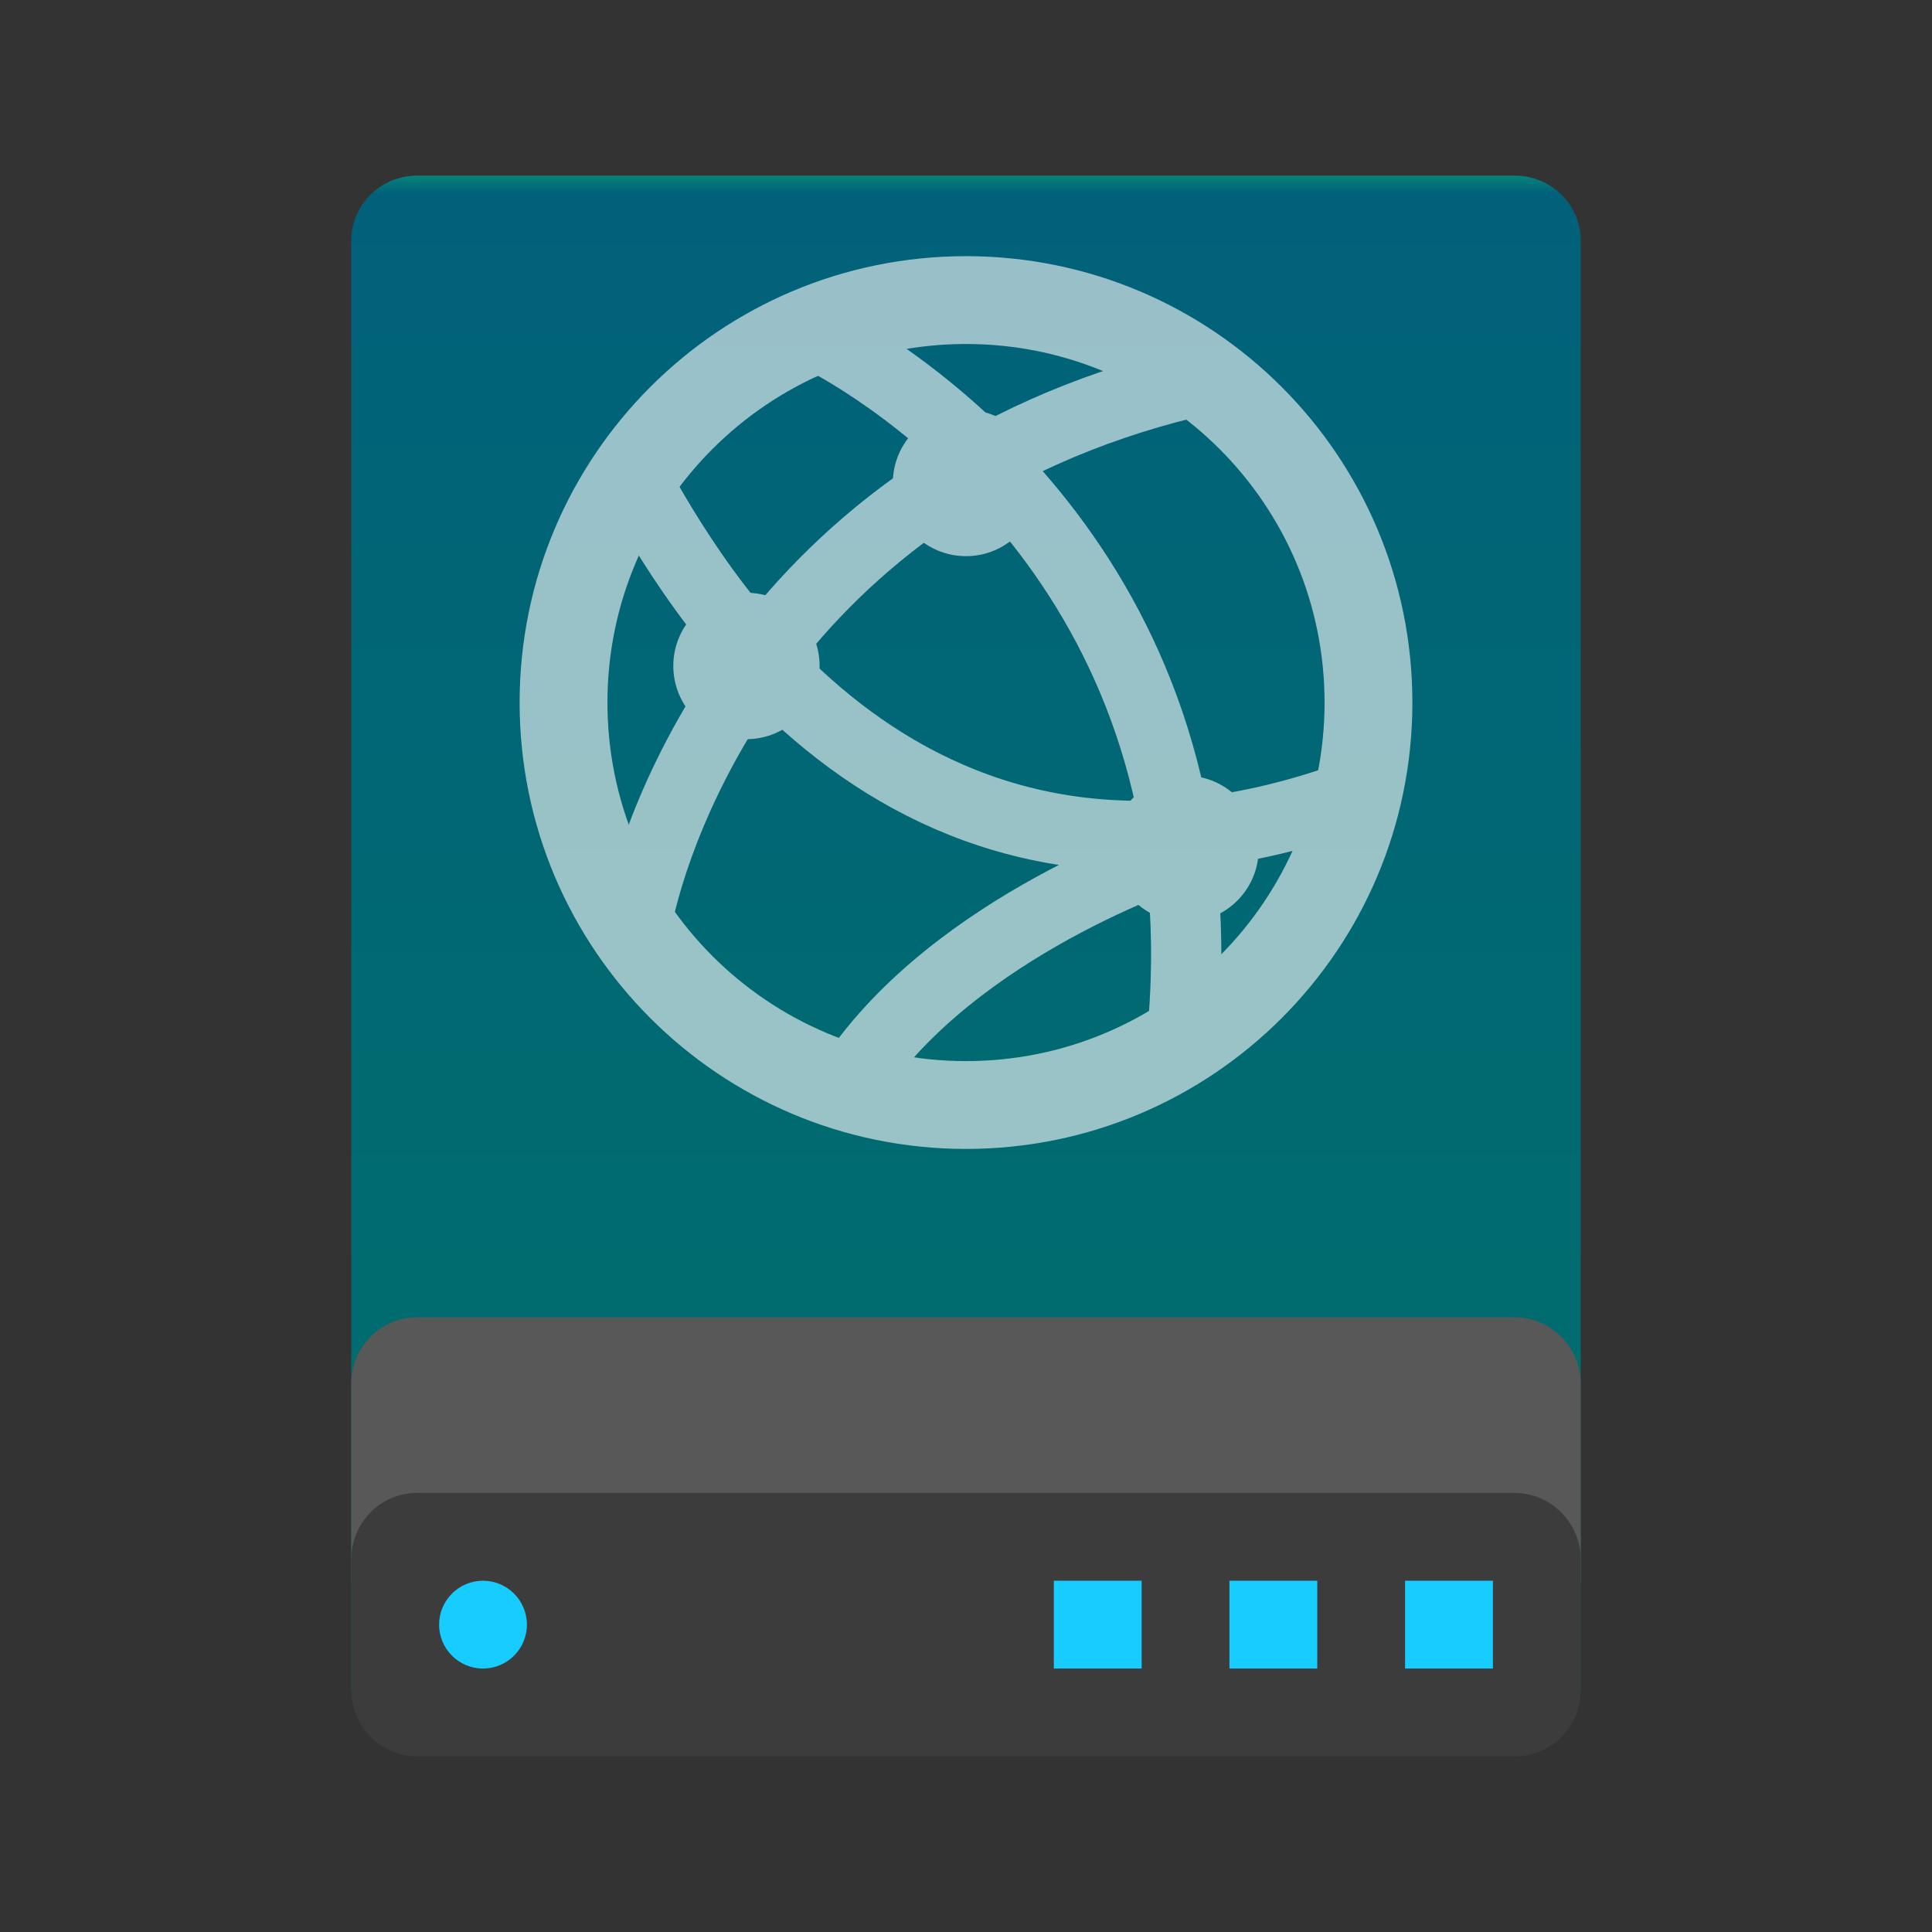 <svg xmlns="http://www.w3.org/2000/svg" width="22" height="22" viewBox="0 0 22 22">
  <rect x="0" y="0" width="22" height="22" fill="#333333" stroke="none"/>
  <defs>
    <linearGradient id="drive-network-a" x1="50%" x2="50%" y1="0%" y2="93.905%">
      <stop offset="0%" stop-color="#08957A"/>
      <stop offset="1.942%" stop-color="#01617A"/>
      <stop offset="100%" stop-color="#006F6C"/>
    </linearGradient>
  </defs>
  <g fill="none" fill-rule="evenodd">
    <path fill="url(#drive-network-a)" d="M4,2.741 C4,2.332 4.332,2 4.753,2 L17.247,2 C17.663,2 18,2.329 18,2.741 L18,19.25 L4,19.25 L4,2.741 Z"/>
    <path fill="#585858" d="M4,15.757 C4,15.339 4.332,15 4.753,15 L17.247,15 C17.663,15 18,15.344 18,15.757 L18,18 L9.833,18 L4,18 L4,15.757 Z"/>
    <path fill="#3C3C3C" d="M4,17.757 C4,17.339 4.332,17 4.753,17 L17.247,17 C17.663,17 18,17.344 18,17.757 L18,19.243 C18,19.661 17.668,20 17.247,20 L4.753,20 C4.337,20 4,19.656 4,19.243 L4,17.757 Z"/>
    <path fill="#17CCFF" d="M16 18L17 18 17 19 16 19 16 18zM14 18L15 18 15 19 14 19 14 18zM12 18L13 18 13 19 12 19 12 18zM5.5 19C5.776 19 6 18.776 6 18.5 6 18.224 5.776 18 5.5 18 5.224 18 5 18.224 5 18.5 5 18.776 5.224 19 5.5 19z"/>
    <g opacity=".6" transform="translate(6 3)">
      <path stroke="#FFF" d="M9.583,5 C9.583,7.531 7.531,9.583 5,9.583 C2.469,9.583 0.417,7.531 0.417,5 C0.417,2.469 2.469,0.417 5,0.417 C7.531,0.417 9.583,2.469 9.583,5 L9.583,5 Z"/>
      <path stroke="#FFF" stroke-width=".8" d="M8.758 5.664C3.583 7.5 1.217 3.026.667 2.083M.667 7.083C.876 5.987 2.182 2.107 6.937.946M6.893 8.221C7.294 3.271 3.773.944 2.75.417M6.917 6.25C6.917 6.25 4.498 7.018 3.251 8.692" transform="translate(.583 .417)"/>
      <path fill="#FFF" d="M5 3.333C4.54 3.333 4.167 2.96 4.167 2.5 4.167 2.04 4.54 1.667 5 1.667 5.46 1.667 5.833 2.04 5.833 2.5 5.833 2.96 5.46 3.333 5 3.333zM3.333 4.583C3.333 5.043 2.96 5.417 2.5 5.417 2.04 5.417 1.667 5.043 1.667 4.583 1.667 4.123 2.04 3.75 2.5 3.75 2.96 3.75 3.333 4.123 3.333 4.583M8.333 6.667C8.333 7.127 7.96 7.5 7.5 7.5 7.04 7.5 6.667 7.127 6.667 6.667 6.667 6.207 7.04 5.833 7.5 5.833 7.96 5.833 8.333 6.207 8.333 6.667"/>
    </g>
  </g>
</svg>
